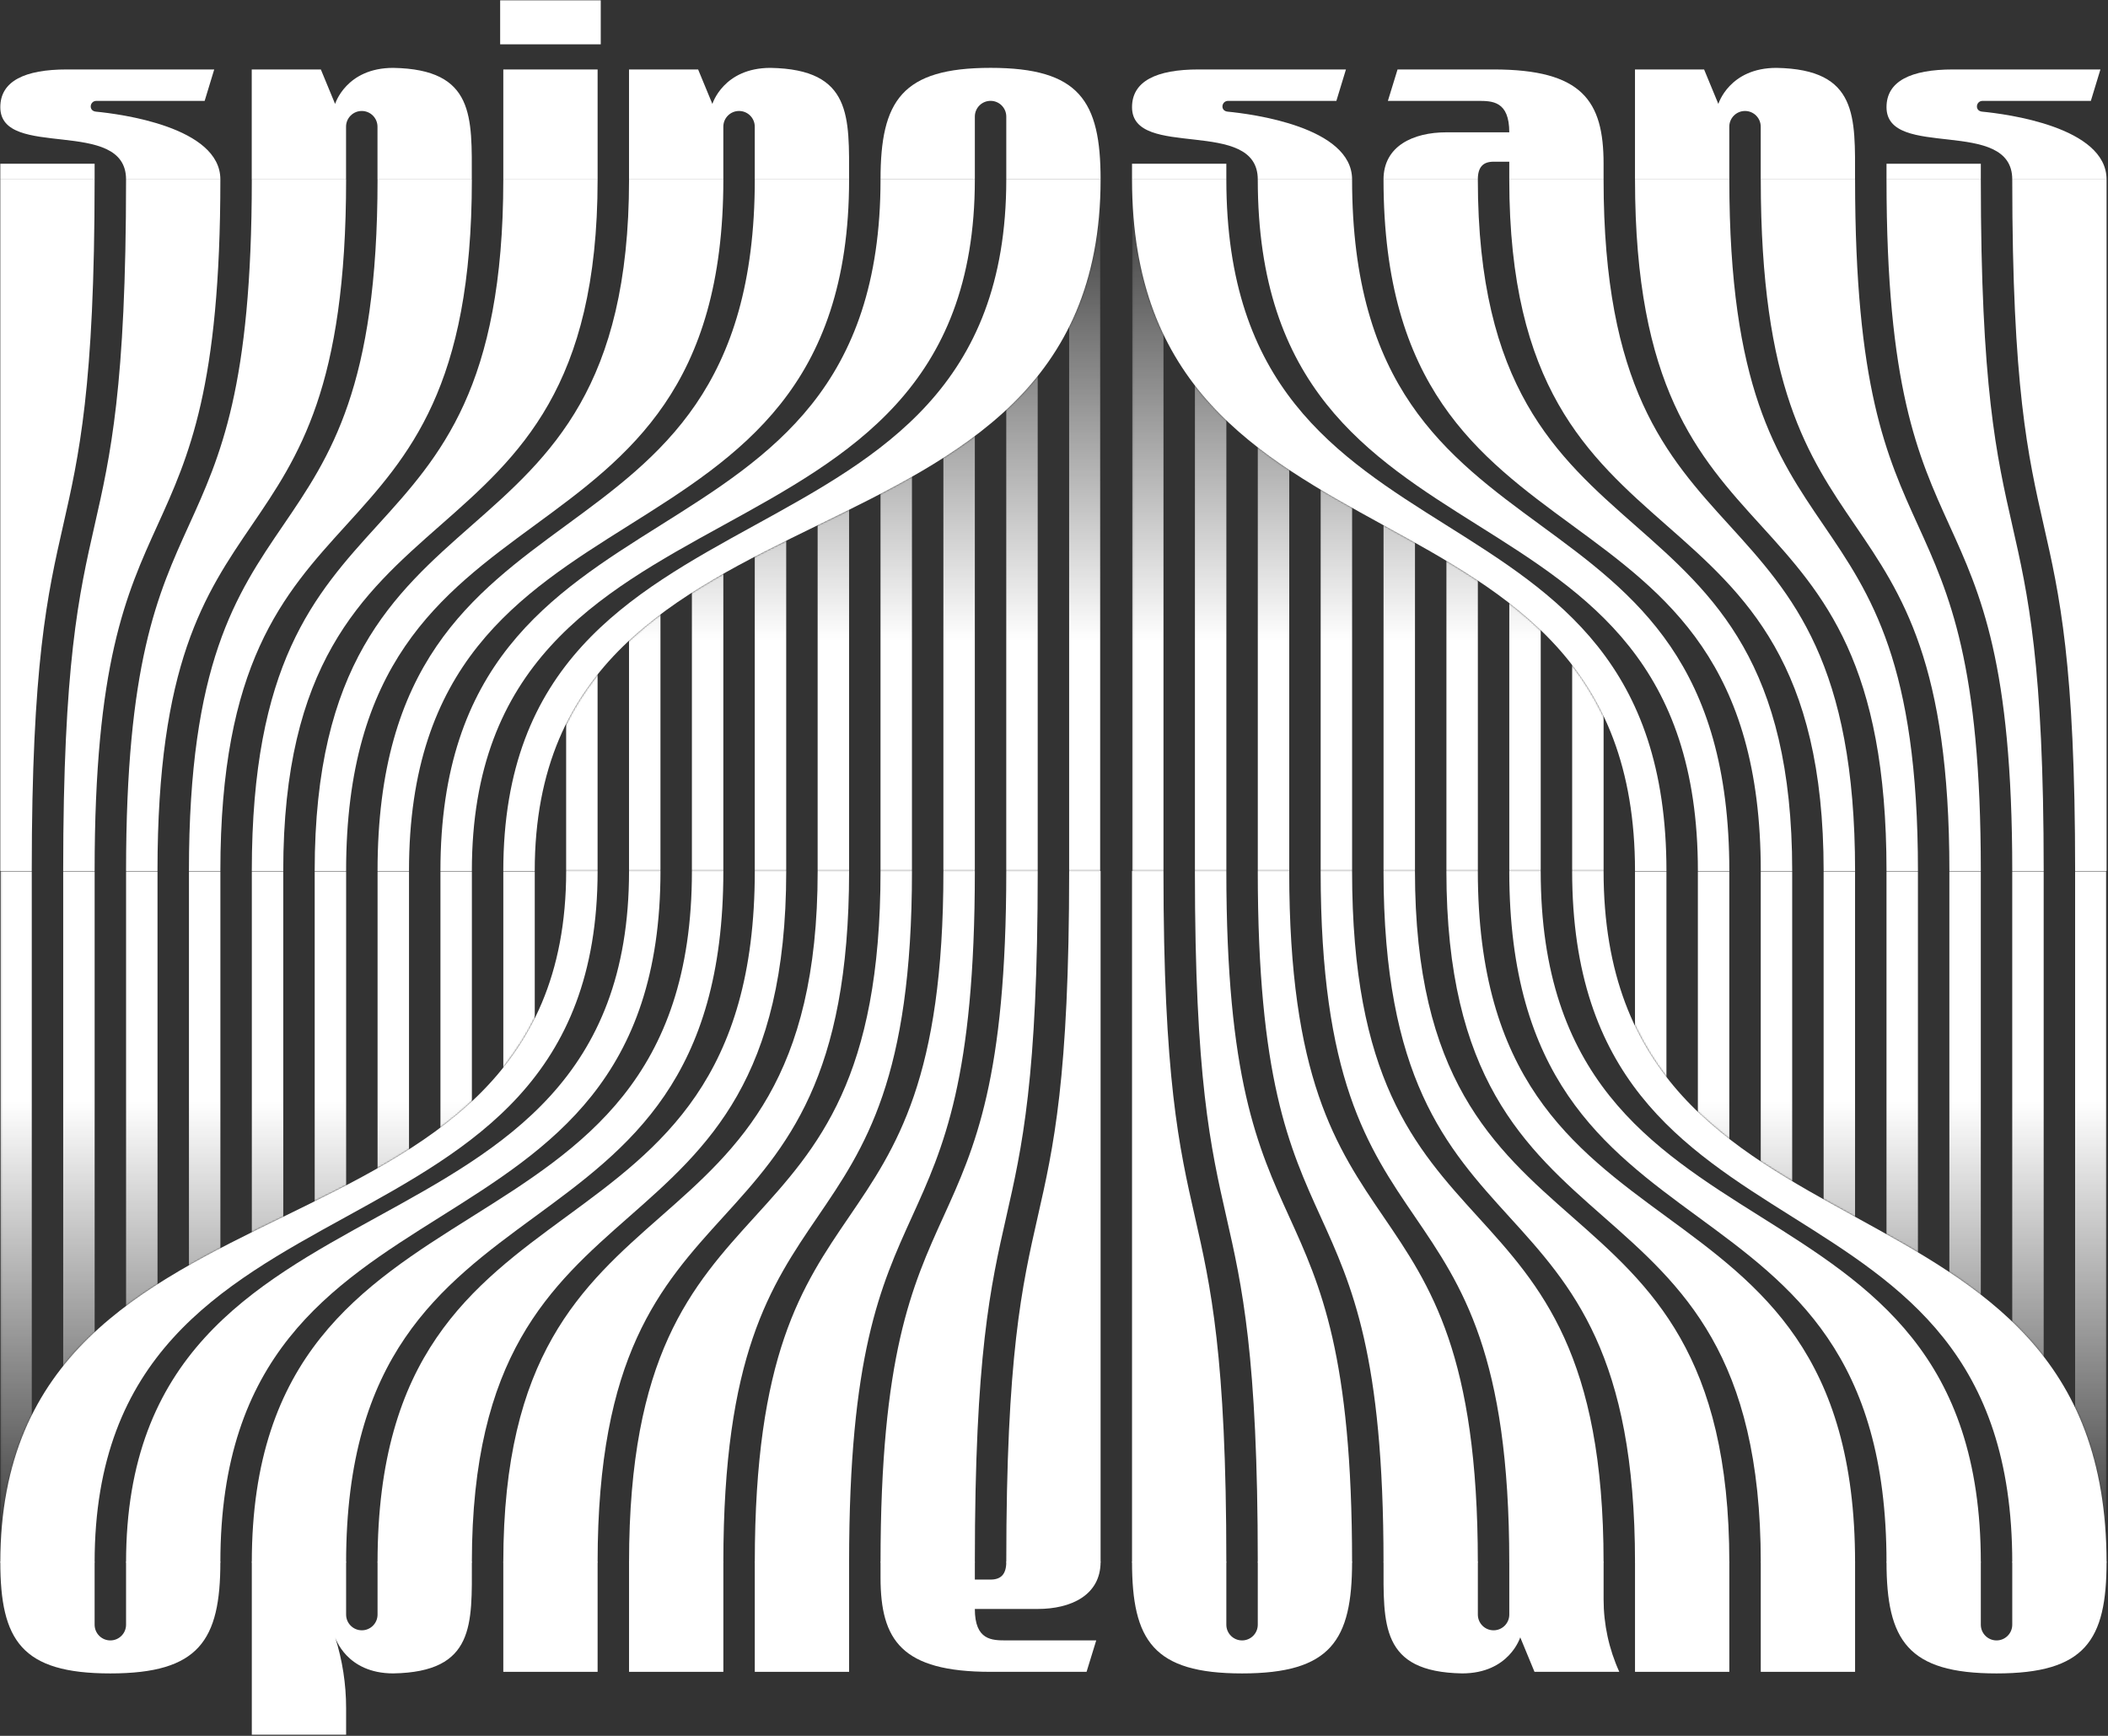 <svg width="1207" height="994" viewBox="0 0 1207 994" fill="none" xmlns="http://www.w3.org/2000/svg">
<rect x="0" y="0" width="1207" height="994" fill="#333333" stroke="none"/>
<g clip-path="url(#clip0_1701_98)">
<mask id="mask0_1701_98" style="mask-type:alpha" maskUnits="userSpaceOnUse" x="306" y="102" width="325" height="397">
<path d="M306.178 498.768C306.178 261.168 630.178 340.368 630.178 102.768V498.768H306.178Z" fill="#D9D9D9"/>
</mask>
<g mask="url(#mask0_1701_98)">
<path d="M324.165 102.768H342.165V498.768H324.165V102.768Z" fill="url(#paint0_linear_1701_98)"/>
<path d="M360.165 102.768H378.165V498.768H360.165V102.768Z" fill="url(#paint1_linear_1701_98)"/>
<path d="M396.165 102.768H414.165V498.768H396.165V102.768Z" fill="url(#paint2_linear_1701_98)"/>
<path d="M432.165 102.768H450.165V498.768H432.165V102.768Z" fill="url(#paint3_linear_1701_98)"/>
<path d="M468.165 102.768H486.165V498.768H468.165V102.768Z" fill="url(#paint4_linear_1701_98)"/>
<path d="M504.165 102.768H522.165V498.768H504.165V102.768Z" fill="url(#paint5_linear_1701_98)"/>
<path d="M540.165 102.768H558.165V498.768H540.165V102.768Z" fill="url(#paint6_linear_1701_98)"/>
<path d="M576.165 102.768H594.165V498.768H576.165V102.768Z" fill="url(#paint7_linear_1701_98)"/>
<path d="M612.165 102.768H630.165V498.768H612.165V102.768Z" fill="url(#paint8_linear_1701_98)"/>
</g>
<path d="M72.178 498.768H90.178C90.178 261.168 198.178 340.368 198.178 102.768H144.178C144.178 340.368 72.178 261.168 72.178 498.768Z" fill="white"/>
<path d="M36.178 498.768H54.178C54.178 261.168 126.178 340.368 126.178 102.768H72.178C72.178 340.368 36.178 261.168 36.178 498.768Z" fill="white"/>
<path d="M0.178 498.768H18.178C18.178 261.168 54.178 340.368 54.178 102.768H0.178C0.178 340.368 0.178 261.168 0.178 498.768Z" fill="white"/>
<path d="M108.178 498.768H126.178C126.178 261.168 270.178 340.368 270.178 102.768H216.178C216.178 340.368 108.178 261.168 108.178 498.768Z" fill="white"/>
<path d="M144.178 498.768H162.178C162.178 261.168 342.178 340.368 342.178 102.768H288.178C288.178 340.368 144.178 261.168 144.178 498.768Z" fill="white"/>
<path d="M180.178 498.768H198.178C198.178 261.168 414.178 340.368 414.178 102.768H360.178C360.178 340.368 180.178 261.168 180.178 498.768Z" fill="white"/>
<path d="M216.178 498.768H234.178C234.178 261.168 486.178 340.368 486.178 102.768H432.178C432.178 340.368 216.178 261.168 216.178 498.768Z" fill="white"/>
<path d="M252.178 498.768H270.178C270.178 261.168 558.178 340.368 558.178 102.768H504.178C504.178 340.368 252.178 261.168 252.178 498.768Z" fill="white"/>
<path d="M288.178 498.768H306.178C306.178 261.168 630.178 340.368 630.178 102.768H576.178C576.178 340.368 288.178 261.168 288.178 498.768Z" fill="white"/>
</g>
<g clip-path="url(#clip1_1701_98)">
<mask id="mask1_1701_98" style="mask-type:alpha" maskUnits="userSpaceOnUse" x="648" y="102" width="289" height="397">
<path d="M936.178 498.768C936.178 261.168 648.178 340.368 648.178 102.768V498.768H936.178Z" fill="black"/>
</mask>
<g mask="url(#mask1_1701_98)">
<path d="M882.191 102.768H864.191V498.768H882.191V102.768Z" fill="url(#paint9_linear_1701_98)"/>
<path d="M918.191 102.768H900.191V498.768H918.191V102.768Z" fill="url(#paint10_linear_1701_98)"/>
<path d="M846.191 102.768H828.191V498.768H846.191V102.768Z" fill="url(#paint11_linear_1701_98)"/>
<path d="M810.191 102.768H792.191V498.768H810.191V102.768Z" fill="url(#paint12_linear_1701_98)"/>
<path d="M774.191 102.768H756.191V498.768H774.191V102.768Z" fill="url(#paint13_linear_1701_98)"/>
<path d="M738.191 102.768H720.191V498.768H738.191V102.768Z" fill="url(#paint14_linear_1701_98)"/>
<path d="M702.191 102.768H684.191V498.768H702.191V102.768Z" fill="url(#paint15_linear_1701_98)"/>
<path d="M666.191 102.768H648.191V498.768H666.191V102.768Z" fill="url(#paint16_linear_1701_98)"/>
</g>
<path d="M1134.18 498.768H1116.18C1116.18 261.168 1008.18 340.368 1008.18 102.768H1062.18C1062.18 340.368 1134.18 261.168 1134.18 498.768Z" fill="white"/>
<path d="M1170.18 498.768H1152.18C1152.18 261.168 1080.18 340.368 1080.18 102.768H1134.18C1134.18 340.368 1170.18 261.168 1170.18 498.768Z" fill="white"/>
<path d="M1206.18 498.768H1188.18C1188.18 261.168 1152.18 340.368 1152.18 102.768H1206.18C1206.18 340.368 1206.18 261.168 1206.18 498.768Z" fill="white"/>
<path d="M1098.18 498.768H1080.18C1080.18 261.168 936.178 340.368 936.178 102.768H990.178C990.178 340.368 1098.18 261.168 1098.18 498.768Z" fill="white"/>
<path d="M1062.18 498.768H1044.18C1044.18 261.168 864.178 340.368 864.178 102.768H918.178C918.178 340.368 1062.18 261.168 1062.18 498.768Z" fill="white"/>
<path d="M1026.18 498.768H1008.18C1008.18 261.168 792.178 340.368 792.178 102.768H846.178C846.178 340.368 1026.18 261.168 1026.18 498.768Z" fill="white"/>
<path d="M990.178 498.768H972.178C972.178 261.168 720.178 340.368 720.178 102.768H774.178C774.178 340.368 990.178 261.168 990.178 498.768Z" fill="white"/>
<path d="M954.178 498.768H936.178C936.178 261.168 648.178 340.368 648.178 102.768H702.178C702.178 340.368 954.178 261.168 954.178 498.768Z" fill="white"/>
</g>
<g clip-path="url(#clip2_1701_98)">
<mask id="mask2_1701_98" style="mask-type:alpha" maskUnits="userSpaceOnUse" x="0" y="498" width="325" height="397">
<path d="M324.178 498.768C324.178 736.368 0.178 657.168 0.178 894.768V498.768H324.178Z" fill="#D9D9D9"/>
</mask>
<g mask="url(#mask2_1701_98)">
<path d="M306.191 894.768H288.191V498.768H306.191V894.768Z" fill="url(#paint17_linear_1701_98)"/>
<path d="M270.191 894.768H252.191V498.768H270.191V894.768Z" fill="url(#paint18_linear_1701_98)"/>
<path d="M234.191 894.768H216.191V498.768H234.191V894.768Z" fill="url(#paint19_linear_1701_98)"/>
<path d="M198.191 894.768H180.191V498.768H198.191V894.768Z" fill="url(#paint20_linear_1701_98)"/>
<path d="M162.191 894.768H144.191V498.768H162.191V894.768Z" fill="url(#paint21_linear_1701_98)"/>
<path d="M126.191 894.768H108.191V498.768H126.191V894.768Z" fill="url(#paint22_linear_1701_98)"/>
<path d="M90.191 894.768H72.191V498.768H90.191V894.768Z" fill="url(#paint23_linear_1701_98)"/>
<path d="M54.191 894.768H36.191V498.768H54.191V894.768Z" fill="url(#paint24_linear_1701_98)"/>
<path d="M18.191 894.768H0.191V498.768H18.191V894.768Z" fill="url(#paint25_linear_1701_98)"/>
</g>
<path d="M558.178 498.768H540.178C540.178 736.368 432.178 657.168 432.178 894.768H486.178C486.178 657.168 558.178 736.368 558.178 498.768Z" fill="white"/>
<path d="M594.178 498.768H576.178C576.178 736.368 504.178 657.168 504.178 894.768H558.178C558.178 657.168 594.178 736.368 594.178 498.768Z" fill="white"/>
<path d="M630.178 498.768H612.178C612.178 736.368 576.178 657.168 576.178 894.768H630.178C630.178 657.168 630.178 736.368 630.178 498.768Z" fill="white"/>
<path d="M522.178 498.768H504.178C504.178 736.368 360.178 657.168 360.178 894.768H414.178C414.178 657.168 522.178 736.368 522.178 498.768Z" fill="white"/>
<path d="M486.178 498.768H468.178C468.178 736.368 288.178 657.168 288.178 894.768H342.178C342.178 657.168 486.178 736.368 486.178 498.768Z" fill="white"/>
<path d="M450.178 498.768H432.178C432.178 736.368 216.178 657.168 216.178 894.768H270.178C270.178 657.168 450.178 736.368 450.178 498.768Z" fill="white"/>
<path d="M414.178 498.768H396.178C396.178 736.368 144.178 657.168 144.178 894.768H198.178C198.178 657.168 414.178 736.368 414.178 498.768Z" fill="white"/>
<path d="M378.178 498.768H360.178C360.178 736.368 72.178 657.168 72.178 894.768H126.178C126.178 657.168 378.178 736.368 378.178 498.768Z" fill="white"/>
<path d="M342.178 498.768H324.178C324.178 736.368 0.178 657.168 0.178 894.768H54.178C54.178 657.168 342.178 736.368 342.178 498.768Z" fill="white"/>
</g>
<g clip-path="url(#clip3_1701_98)">
<mask id="mask3_1701_98" style="mask-type:alpha" maskUnits="userSpaceOnUse" x="918" y="498" width="289" height="397">
<path d="M918.178 498.768C918.178 736.368 1206.18 657.168 1206.18 894.768V498.768H918.178Z" fill="black"/>
</mask>
<g mask="url(#mask3_1701_98)">
<path d="M972.165 894.768H990.165V498.768H972.165V894.768Z" fill="url(#paint26_linear_1701_98)"/>
<path d="M936.165 894.768H954.165V498.768H936.165V894.768Z" fill="url(#paint27_linear_1701_98)"/>
<path d="M1008.17 894.768H1026.17V498.768H1008.17V894.768Z" fill="url(#paint28_linear_1701_98)"/>
<path d="M1044.17 894.768H1062.17V498.768H1044.17V894.768Z" fill="url(#paint29_linear_1701_98)"/>
<path d="M1080.17 894.768H1098.17V498.768H1080.17V894.768Z" fill="url(#paint30_linear_1701_98)"/>
<path d="M1116.17 894.768H1134.17V498.768H1116.17V894.768Z" fill="url(#paint31_linear_1701_98)"/>
<path d="M1152.17 894.768H1170.17V498.768H1152.17V894.768Z" fill="url(#paint32_linear_1701_98)"/>
<path d="M1188.17 894.768H1206.17V498.768H1188.17V894.768Z" fill="url(#paint33_linear_1701_98)"/>
</g>
<path d="M720.178 498.768H738.178C738.178 736.368 846.178 657.168 846.178 894.768H792.178C792.178 657.168 720.178 736.368 720.178 498.768Z" fill="white"/>
<path d="M684.178 498.768H702.178C702.178 736.368 774.178 657.168 774.178 894.768H720.178C720.178 657.168 684.178 736.368 684.178 498.768Z" fill="white"/>
<path d="M648.178 498.768H666.178C666.178 736.368 702.178 657.168 702.178 894.768H648.178C648.178 657.168 648.178 736.368 648.178 498.768Z" fill="white"/>
<path d="M756.178 498.768H774.178C774.178 736.368 918.178 657.168 918.178 894.768H864.178C864.178 657.168 756.178 736.368 756.178 498.768Z" fill="white"/>
<path d="M792.178 498.768H810.178C810.178 736.368 990.178 657.168 990.178 894.768H936.178C936.178 657.168 792.178 736.368 792.178 498.768Z" fill="white"/>
<path d="M828.178 498.768H846.178C846.178 736.368 1062.18 657.168 1062.18 894.768H1008.18C1008.18 657.168 828.178 736.368 828.178 498.768Z" fill="white"/>
<path d="M864.178 498.768H882.178C882.178 736.368 1134.18 657.168 1134.18 894.768H1080.18C1080.18 657.168 864.178 736.368 864.178 498.768Z" fill="white"/>
<path d="M900.178 498.768H918.178C918.178 736.368 1206.18 657.168 1206.18 894.768H1152.18C1152.18 657.168 900.178 736.368 900.178 498.768Z" fill="white"/>
</g>
<path d="M38.252 39.768C14.153 39.768 0.178 46.465 0.178 61.377C0.178 91.766 72.178 66.766 72.179 102.768H126.179C126.179 72.585 68.497 65.244 54.949 63.936C50.498 63.506 51.353 57.768 55.185 57.768H117.18L122.663 39.768H38.252Z" fill="white"/>
<path d="M0.178 93.766H54.178L54.18 102.768H0.18L0.178 93.766Z" fill="white"/>
<path d="M0.178 894.353H54.178V930.353C54.178 935.324 58.208 939.353 63.178 939.353C68.148 939.353 72.178 935.324 72.178 930.353V894.353H126.178C126.178 939.353 114.02 958.253 63.178 958.253C12.337 958.253 0.178 939.353 0.178 894.353Z" fill="white"/>
<path d="M144.141 102.768V39.768H183.709L191.873 59.53C191.873 59.53 198.141 38.867 225.141 38.868C272.077 39.685 270.141 67.039 270.141 102.768H216.141V72.549C216.141 67.579 212.111 63.549 207.141 63.549C202.17 63.549 198.141 67.578 198.141 72.549V102.768H144.141Z" fill="white"/>
<path d="M144.178 894.339V993.34H198.178V978.071C198.178 964.332 196.064 950.674 191.911 937.578C191.911 937.578 198.178 958.242 225.178 958.24C272.115 957.424 270.178 930.068 270.178 894.339H216.178V924.559C216.178 929.529 212.148 933.559 207.178 933.559C202.208 933.559 198.178 929.529 198.178 924.559V894.339H144.178Z" fill="white"/>
<path d="M288.178 39.782H342.178V102.782H288.178V39.782Z" fill="white"/>
<path d="M286.378 0.182H343.978V25.381H286.378V0.182Z" fill="white"/>
<path d="M288.178 894.339H342.178V957.339H288.178V894.339Z" fill="white"/>
<path d="M360.163 102.768V39.768H399.731L407.895 59.53C407.895 59.53 414.163 38.867 441.163 38.868C488.099 39.685 486.163 67.039 486.163 102.768H432.163V72.549C432.163 67.579 428.133 63.549 423.163 63.549C418.192 63.549 414.163 67.578 414.163 72.549V102.768H360.163Z" fill="white"/>
<path d="M360.178 894.339H414.178V957.339H360.178V894.339Z" fill="white"/>
<path d="M432.178 894.339H486.178V957.339H432.178V894.339Z" fill="white"/>
<path d="M504.178 102.754H558.178V66.754C558.178 61.784 562.208 57.754 567.178 57.754C572.148 57.754 576.178 61.784 576.178 66.754V102.754H630.178C630.178 57.754 618.02 38.854 567.178 38.854C516.337 38.854 504.178 57.754 504.178 102.754Z" fill="white"/>
<path d="M504.178 903.339C504.178 939.339 516.337 957.339 567.178 957.339L622.146 957.337L627.681 939.339H576.178C567.986 939.339 558.178 939.339 558.178 921.339H594.178C613.146 921.339 630.178 913.513 630.178 894.339H576.178C576.178 901.455 573.151 904.513 567.178 904.513H558.178V894.339H504.178V903.339Z" fill="white"/>
<path d="M686.252 39.768C662.153 39.768 648.178 46.465 648.178 61.377C648.178 91.766 720.178 66.766 720.179 102.768H774.179C774.179 72.585 716.497 65.244 702.949 63.936C698.498 63.506 699.353 57.768 703.185 57.768H765.18L770.663 39.768H686.252Z" fill="white"/>
<path d="M648.178 93.766H702.178L702.18 102.768H648.18L648.178 93.766Z" fill="white"/>
<path d="M648.178 894.353H702.178V930.353C702.178 935.324 706.208 939.353 711.178 939.353C716.148 939.353 720.178 935.324 720.178 930.353V894.353H774.178C774.178 939.353 762.02 958.253 711.178 958.253C660.337 958.253 648.178 939.353 648.178 894.353Z" fill="white"/>
<path d="M918.178 93.768C918.178 57.768 906.019 39.768 855.178 39.768L800.211 39.77L794.675 57.768H846.178C854.37 57.768 864.178 57.768 864.178 75.768H828.178C809.211 75.768 792.178 83.594 792.178 102.768H846.178C846.178 95.652 849.205 92.594 855.178 92.594H864.178V102.768H918.178V93.768Z" fill="white"/>
<path d="M918.189 894.339V915.868C918.189 930.175 921.254 944.316 927.178 957.339H878.621L870.457 937.578C870.457 937.578 864.189 958.24 837.189 958.239C790.253 957.423 792.189 930.069 792.189 894.339H846.189V924.559C846.189 929.529 850.219 933.559 855.189 933.559C860.16 933.559 864.189 929.529 864.189 924.559V894.339H918.189Z" fill="white"/>
<path d="M936.163 102.768V39.768H975.731L983.895 59.53C983.895 59.53 990.163 38.867 1017.16 38.868C1064.1 39.685 1062.16 67.039 1062.16 102.768H1008.16V72.549C1008.16 67.579 1004.13 63.549 999.163 63.549C994.192 63.549 990.163 67.578 990.163 72.549V102.768H936.163Z" fill="white"/>
<path d="M936.178 894.339H990.178V957.339H936.178V894.339Z" fill="white"/>
<path d="M1008.18 894.339H1062.18V957.339H1008.18V894.339Z" fill="white"/>
<path d="M1118.25 39.768C1094.15 39.768 1080.18 46.465 1080.18 61.377C1080.18 91.766 1152.18 66.766 1152.18 102.768H1206.18C1206.18 72.585 1148.5 65.244 1134.95 63.936C1130.5 63.506 1131.35 57.768 1135.18 57.768H1197.18L1202.66 39.768H1118.25Z" fill="white"/>
<path d="M1080.18 93.766H1134.18L1134.18 102.768H1080.18L1080.18 93.766Z" fill="white"/>
<path d="M1080.18 894.353H1134.18V930.353C1134.18 935.324 1138.21 939.353 1143.18 939.353C1148.15 939.353 1152.18 935.324 1152.18 930.353V894.353H1206.18C1206.18 939.353 1194.02 958.253 1143.18 958.253C1092.34 958.253 1080.18 939.353 1080.18 894.353Z" fill="white"/>
<defs>
<linearGradient id="paint0_linear_1701_98" x1="333.165" y1="102.768" x2="333.165" y2="498.768" gradientUnits="userSpaceOnUse">
<stop stop-color="white" stop-opacity="0"/>
<stop offset="0.667" stop-color="white"/>
</linearGradient>
<linearGradient id="paint1_linear_1701_98" x1="369.165" y1="102.768" x2="369.165" y2="498.768" gradientUnits="userSpaceOnUse">
<stop stop-color="white" stop-opacity="0"/>
<stop offset="0.667" stop-color="white"/>
</linearGradient>
<linearGradient id="paint2_linear_1701_98" x1="405.165" y1="102.768" x2="405.165" y2="498.768" gradientUnits="userSpaceOnUse">
<stop stop-color="white" stop-opacity="0"/>
<stop offset="0.667" stop-color="white"/>
</linearGradient>
<linearGradient id="paint3_linear_1701_98" x1="441.165" y1="102.768" x2="441.165" y2="498.768" gradientUnits="userSpaceOnUse">
<stop stop-color="white" stop-opacity="0"/>
<stop offset="0.667" stop-color="white"/>
</linearGradient>
<linearGradient id="paint4_linear_1701_98" x1="477.165" y1="102.768" x2="477.165" y2="498.768" gradientUnits="userSpaceOnUse">
<stop stop-color="white" stop-opacity="0"/>
<stop offset="0.667" stop-color="white"/>
</linearGradient>
<linearGradient id="paint5_linear_1701_98" x1="513.165" y1="102.768" x2="513.165" y2="498.768" gradientUnits="userSpaceOnUse">
<stop stop-color="white" stop-opacity="0"/>
<stop offset="0.667" stop-color="white"/>
</linearGradient>
<linearGradient id="paint6_linear_1701_98" x1="549.165" y1="102.768" x2="549.165" y2="498.768" gradientUnits="userSpaceOnUse">
<stop stop-color="white" stop-opacity="0"/>
<stop offset="0.667" stop-color="white"/>
</linearGradient>
<linearGradient id="paint7_linear_1701_98" x1="585.165" y1="102.768" x2="585.165" y2="498.768" gradientUnits="userSpaceOnUse">
<stop stop-color="white" stop-opacity="0"/>
<stop offset="0.667" stop-color="white"/>
</linearGradient>
<linearGradient id="paint8_linear_1701_98" x1="621.165" y1="102.768" x2="621.165" y2="498.768" gradientUnits="userSpaceOnUse">
<stop stop-color="white" stop-opacity="0"/>
<stop offset="0.667" stop-color="white"/>
</linearGradient>
<linearGradient id="paint9_linear_1701_98" x1="873.191" y1="102.768" x2="873.191" y2="498.768" gradientUnits="userSpaceOnUse">
<stop stop-color="white" stop-opacity="0"/>
<stop offset="0.667" stop-color="white"/>
</linearGradient>
<linearGradient id="paint10_linear_1701_98" x1="909.191" y1="102.768" x2="909.191" y2="498.768" gradientUnits="userSpaceOnUse">
<stop stop-color="white" stop-opacity="0"/>
<stop offset="0.667" stop-color="white"/>
</linearGradient>
<linearGradient id="paint11_linear_1701_98" x1="837.191" y1="102.768" x2="837.191" y2="498.768" gradientUnits="userSpaceOnUse">
<stop stop-color="white" stop-opacity="0"/>
<stop offset="0.667" stop-color="white"/>
</linearGradient>
<linearGradient id="paint12_linear_1701_98" x1="801.191" y1="102.768" x2="801.191" y2="498.768" gradientUnits="userSpaceOnUse">
<stop stop-color="white" stop-opacity="0"/>
<stop offset="0.667" stop-color="white"/>
</linearGradient>
<linearGradient id="paint13_linear_1701_98" x1="765.191" y1="102.768" x2="765.191" y2="498.768" gradientUnits="userSpaceOnUse">
<stop stop-color="white" stop-opacity="0"/>
<stop offset="0.667" stop-color="white"/>
</linearGradient>
<linearGradient id="paint14_linear_1701_98" x1="729.191" y1="102.768" x2="729.191" y2="498.768" gradientUnits="userSpaceOnUse">
<stop stop-color="white" stop-opacity="0"/>
<stop offset="0.667" stop-color="white"/>
</linearGradient>
<linearGradient id="paint15_linear_1701_98" x1="693.191" y1="102.768" x2="693.191" y2="498.768" gradientUnits="userSpaceOnUse">
<stop stop-color="white" stop-opacity="0"/>
<stop offset="0.667" stop-color="white"/>
</linearGradient>
<linearGradient id="paint16_linear_1701_98" x1="657.191" y1="102.768" x2="657.191" y2="498.768" gradientUnits="userSpaceOnUse">
<stop stop-color="white" stop-opacity="0"/>
<stop offset="0.667" stop-color="white"/>
</linearGradient>
<linearGradient id="paint17_linear_1701_98" x1="297.191" y1="894.768" x2="297.191" y2="498.768" gradientUnits="userSpaceOnUse">
<stop stop-color="white" stop-opacity="0"/>
<stop offset="0.667" stop-color="white"/>
</linearGradient>
<linearGradient id="paint18_linear_1701_98" x1="261.191" y1="894.768" x2="261.191" y2="498.768" gradientUnits="userSpaceOnUse">
<stop stop-color="white" stop-opacity="0"/>
<stop offset="0.667" stop-color="white"/>
</linearGradient>
<linearGradient id="paint19_linear_1701_98" x1="225.191" y1="894.768" x2="225.191" y2="498.768" gradientUnits="userSpaceOnUse">
<stop stop-color="white" stop-opacity="0"/>
<stop offset="0.667" stop-color="white"/>
</linearGradient>
<linearGradient id="paint20_linear_1701_98" x1="189.191" y1="894.768" x2="189.191" y2="498.768" gradientUnits="userSpaceOnUse">
<stop stop-color="white" stop-opacity="0"/>
<stop offset="0.667" stop-color="white"/>
</linearGradient>
<linearGradient id="paint21_linear_1701_98" x1="153.191" y1="894.768" x2="153.191" y2="498.768" gradientUnits="userSpaceOnUse">
<stop stop-color="white" stop-opacity="0"/>
<stop offset="0.667" stop-color="white"/>
</linearGradient>
<linearGradient id="paint22_linear_1701_98" x1="117.191" y1="894.768" x2="117.191" y2="498.768" gradientUnits="userSpaceOnUse">
<stop stop-color="white" stop-opacity="0"/>
<stop offset="0.667" stop-color="white"/>
</linearGradient>
<linearGradient id="paint23_linear_1701_98" x1="81.191" y1="894.768" x2="81.191" y2="498.768" gradientUnits="userSpaceOnUse">
<stop stop-color="white" stop-opacity="0"/>
<stop offset="0.667" stop-color="white"/>
</linearGradient>
<linearGradient id="paint24_linear_1701_98" x1="45.191" y1="894.768" x2="45.191" y2="498.768" gradientUnits="userSpaceOnUse">
<stop stop-color="white" stop-opacity="0"/>
<stop offset="0.667" stop-color="white"/>
</linearGradient>
<linearGradient id="paint25_linear_1701_98" x1="9.191" y1="894.768" x2="9.191" y2="498.768" gradientUnits="userSpaceOnUse">
<stop stop-color="white" stop-opacity="0"/>
<stop offset="0.667" stop-color="white"/>
</linearGradient>
<linearGradient id="paint26_linear_1701_98" x1="981.165" y1="894.768" x2="981.165" y2="498.768" gradientUnits="userSpaceOnUse">
<stop stop-color="white" stop-opacity="0"/>
<stop offset="0.667" stop-color="white"/>
</linearGradient>
<linearGradient id="paint27_linear_1701_98" x1="945.165" y1="894.768" x2="945.165" y2="498.768" gradientUnits="userSpaceOnUse">
<stop stop-color="white" stop-opacity="0"/>
<stop offset="0.667" stop-color="white"/>
</linearGradient>
<linearGradient id="paint28_linear_1701_98" x1="1017.17" y1="894.768" x2="1017.17" y2="498.768" gradientUnits="userSpaceOnUse">
<stop stop-color="white" stop-opacity="0"/>
<stop offset="0.667" stop-color="white"/>
</linearGradient>
<linearGradient id="paint29_linear_1701_98" x1="1053.17" y1="894.768" x2="1053.17" y2="498.768" gradientUnits="userSpaceOnUse">
<stop stop-color="white" stop-opacity="0"/>
<stop offset="0.667" stop-color="white"/>
</linearGradient>
<linearGradient id="paint30_linear_1701_98" x1="1089.17" y1="894.768" x2="1089.17" y2="498.768" gradientUnits="userSpaceOnUse">
<stop stop-color="white" stop-opacity="0"/>
<stop offset="0.667" stop-color="white"/>
</linearGradient>
<linearGradient id="paint31_linear_1701_98" x1="1125.17" y1="894.768" x2="1125.17" y2="498.768" gradientUnits="userSpaceOnUse">
<stop stop-color="white" stop-opacity="0"/>
<stop offset="0.667" stop-color="white"/>
</linearGradient>
<linearGradient id="paint32_linear_1701_98" x1="1161.17" y1="894.768" x2="1161.17" y2="498.768" gradientUnits="userSpaceOnUse">
<stop stop-color="white" stop-opacity="0"/>
<stop offset="0.667" stop-color="white"/>
</linearGradient>
<linearGradient id="paint33_linear_1701_98" x1="1197.17" y1="894.768" x2="1197.17" y2="498.768" gradientUnits="userSpaceOnUse">
<stop stop-color="white" stop-opacity="0"/>
<stop offset="0.667" stop-color="white"/>
</linearGradient>
<clipPath id="clip0_1701_98">
<rect width="630" height="396" fill="white" transform="matrix(1 0 0 -1 0.178 498.768)"/>
</clipPath>
<clipPath id="clip1_1701_98">
<rect width="558" height="396" fill="white" transform="matrix(-1 0 0 -1 1206.18 498.768)"/>
</clipPath>
<clipPath id="clip2_1701_98">
<rect width="630" height="396" fill="white" transform="matrix(-1 0 0 1 630.178 498.768)"/>
</clipPath>
<clipPath id="clip3_1701_98">
<rect width="558" height="396" fill="white" transform="translate(648.178 498.768)"/>
</clipPath>
</defs>
</svg>
